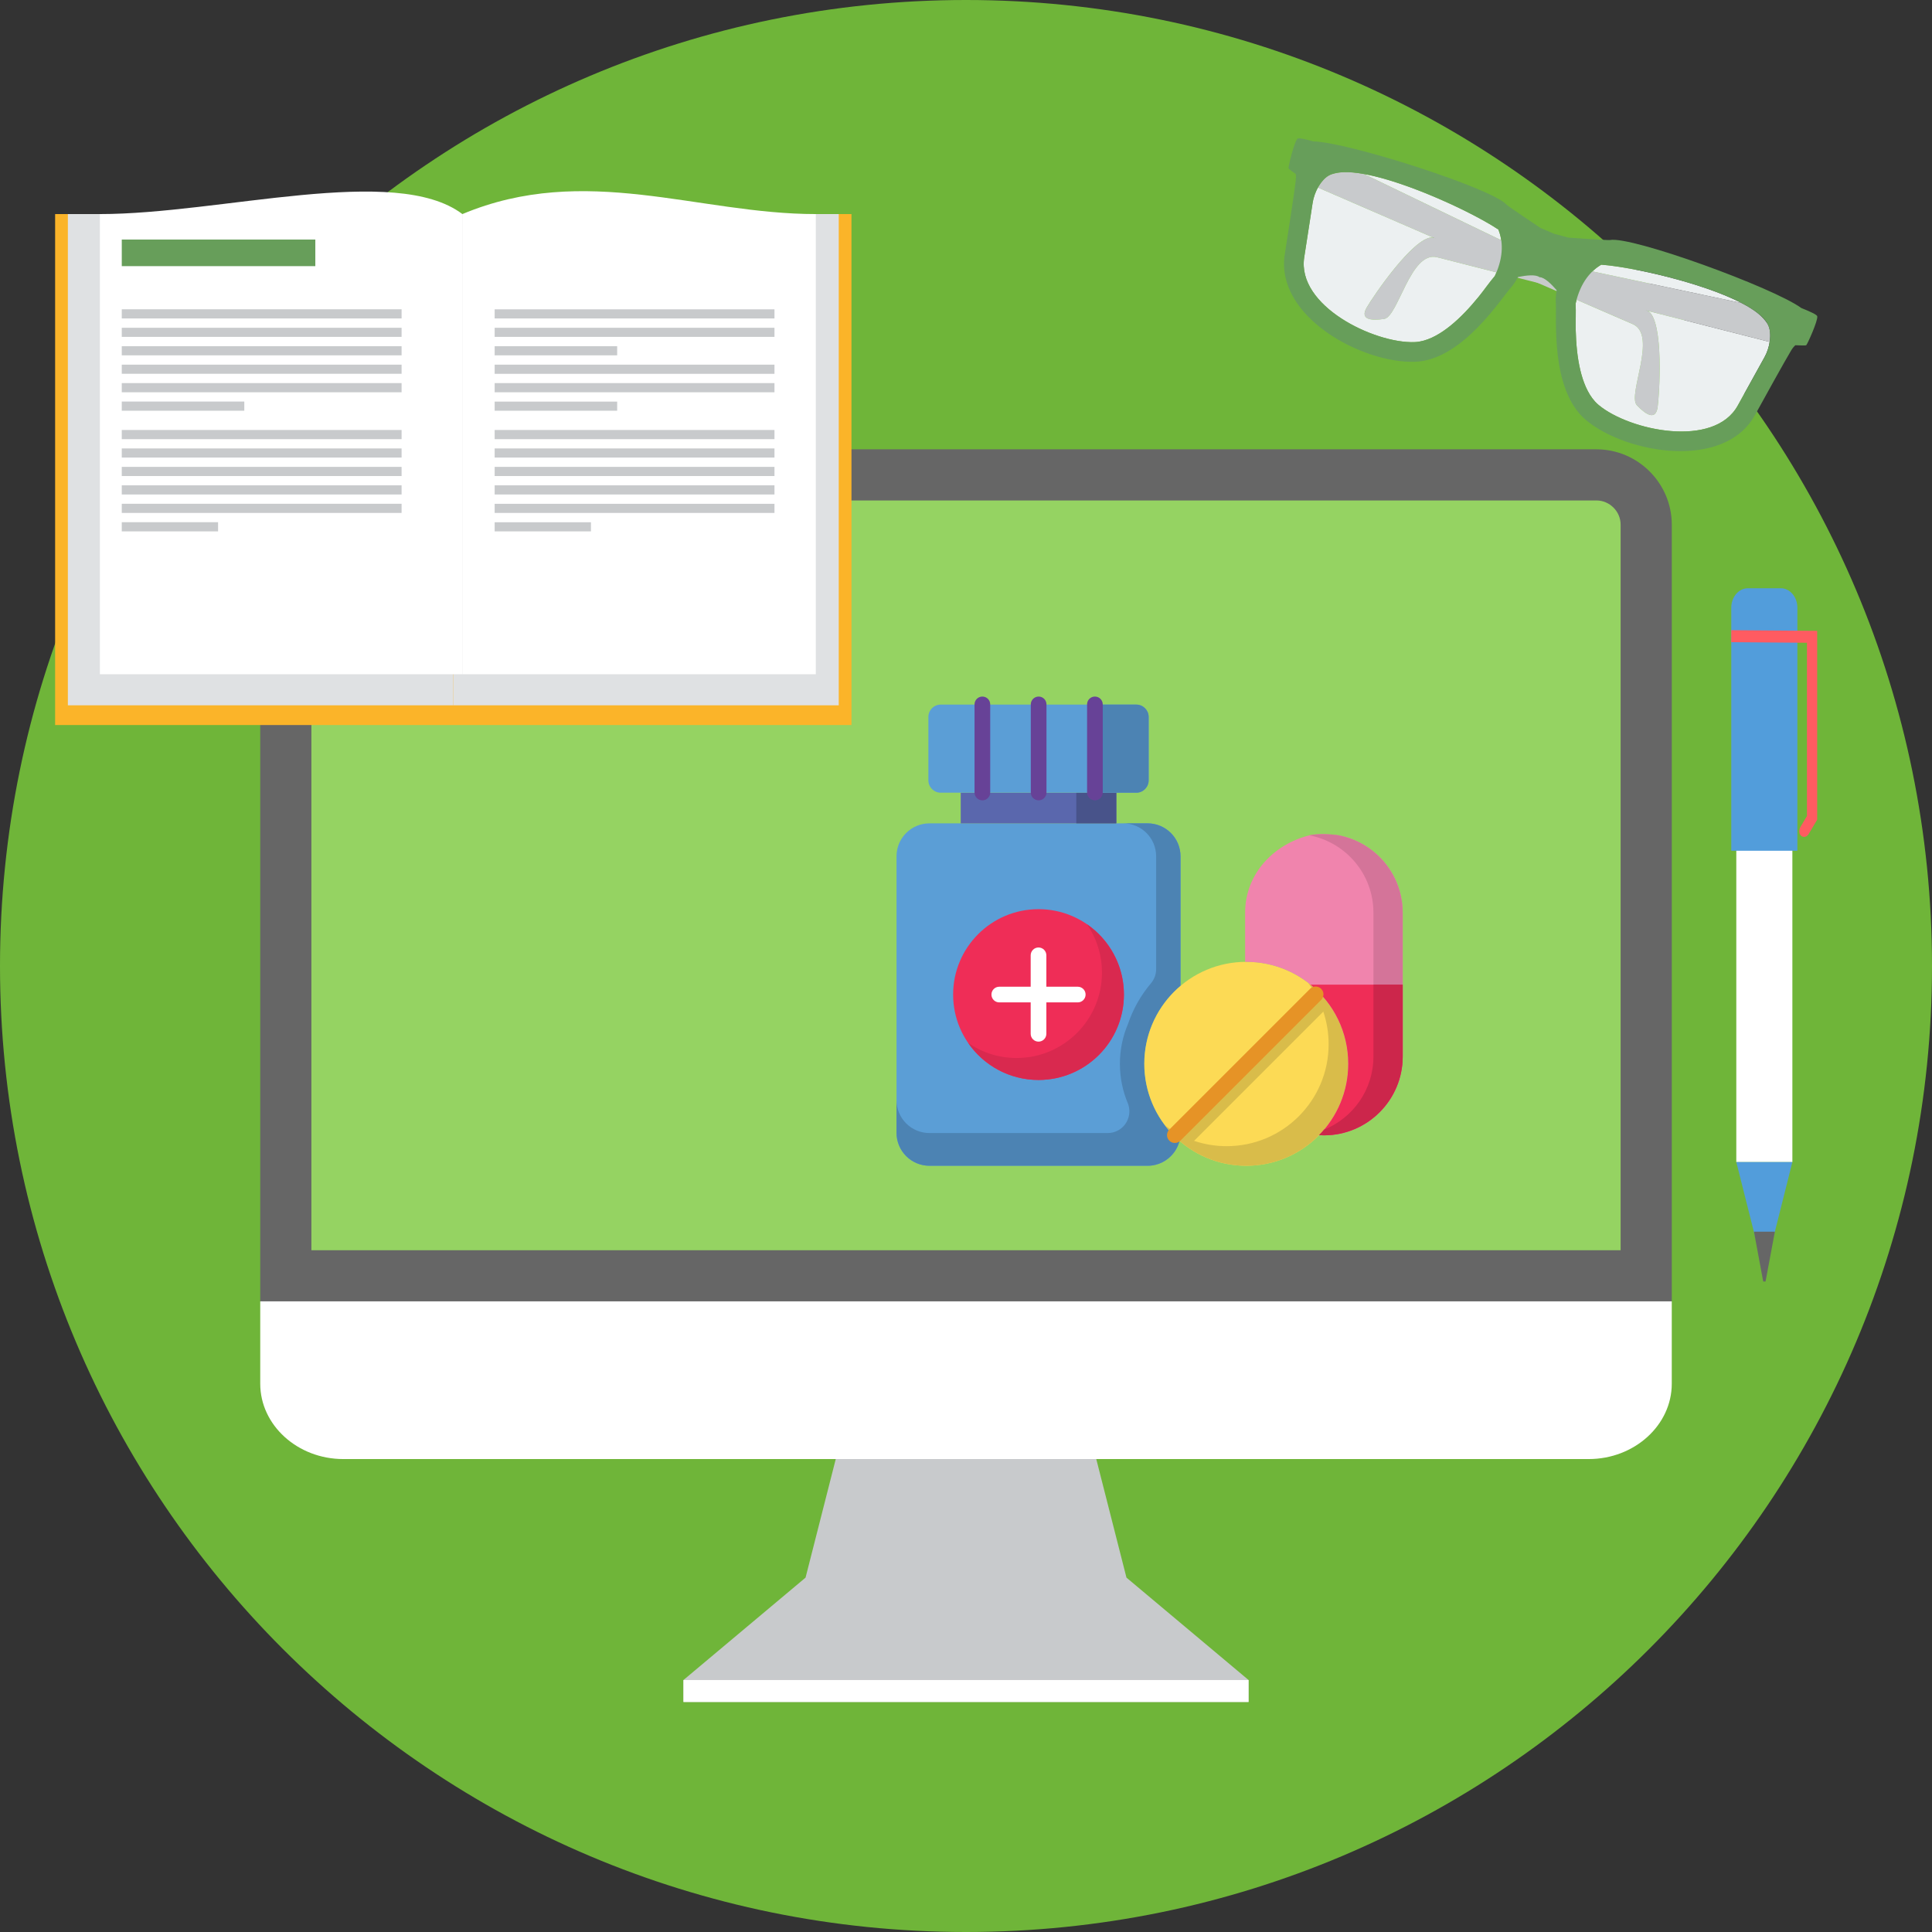 <?xml version="1.0" encoding="UTF-8" standalone="no"?>
<!-- Generator: Adobe Illustrator 19.0.0, SVG Export Plug-In . SVG Version: 6.00 Build 0)  -->

<svg
   xmlns:dc="http://purl.org/dc/elements/1.1/"
   xmlns:cc="http://creativecommons.org/ns#"
   xmlns:rdf="http://www.w3.org/1999/02/22-rdf-syntax-ns#"
   xmlns:svg="http://www.w3.org/2000/svg"
   xmlns="http://www.w3.org/2000/svg"
   xmlns:sodipodi="http://sodipodi.sourceforge.net/DTD/sodipodi-0.dtd"
   xmlns:inkscape="http://www.inkscape.org/namespaces/inkscape"
   version="1.1"
   id="Layer_1"
   x="0px"
   y="0px"
   viewBox="0 0 512 512"
   style="enable-background:new 0 0 512 512;"
   xml:space="preserve"
   sodipodi:docname="app-icon.svg"
   inkscape:version="0.92.4 (5da689c313, 2019-01-14)"
   inkscape:export-filename="D:\Projects\React\KatalogObat\assets\app-icon.png"
   inkscape:export-xdpi="96"
   inkscape:export-ydpi="96"><rect x="0" y="0" width="512" height="512" fill="#333333" stroke="none"/><defs
   id="defs87">
	
	
	
</defs><sodipodi:namedview
   pagecolor="#ffffff"
   bordercolor="#666666"
   borderopacity="1"
   objecttolerance="10"
   gridtolerance="10"
   guidetolerance="10"
   inkscape:pageopacity="0"
   inkscape:pageshadow="2"
   inkscape:window-width="1366"
   inkscape:window-height="705"
   id="namedview85"
   showgrid="false"
   inkscape:snap-nodes="false"
   inkscape:zoom="0.65186406"
   inkscape:cx="117.04071"
   inkscape:cy="301.82535"
   inkscape:window-x="-8"
   inkscape:window-y="-8"
   inkscape:window-maximized="1"
   inkscape:current-layer="Layer_1" />
<path
   style="fill:#6fb539;fill-opacity:1"
   d="M256,0c141.385,0,256,114.615,256,256S397.385,512,256,512C114.612,512,0,397.385,0,256  S114.615,0,256,0z"
   id="path2" />
<path
   style="fill:#C8CACC;"
   d="M223.11,380.281l-9.629,37.805l-32.36,27.14v5.815h74.882h74.882v-5.815l-32.36-27.14l-9.629-37.805  l-32.892-0.483L223.11,380.281z"
   id="path4" />
<path
   style="fill:#FFFFFF;"
   d="M181.121,445.226v5.815h74.882h74.879v-5.815H181.121z"
   id="path6" />
<path
   style="fill:#666666;"
   d="M88.928,119.077h334.15c10.98,0,19.961,8.981,19.961,19.961v205.84H68.969v-205.84  c0-10.98,8.981-19.961,19.961-19.961H88.928z"
   id="path8" />
<path
   style="fill:#95d362;fill-opacity:1"
   d="M82.52,331.32h346.963V139.035c0-3.499-2.909-6.408-6.405-6.408H88.928  c-3.499,0-6.405,2.909-6.405,6.408V331.32H82.52z"
   id="path10" /><g
   id="g3915"
   transform="matrix(0.262,0,0,0.262,237.588,184.595)"><path
     id="path3844"
     d="m 253.961,474.598 c 15.582,0 28.656,-10.699 32.293,-25.152 -21.828,-18.914 -35.637,-46.836 -35.637,-77.984 0,-31.625 14.234,-59.918 36.645,-78.836 V 161.547 c 0,-18.391 -14.91,-33.297 -33.301,-33.297 H 33.297 C 14.91,128.25 0,143.156 0,161.547 v 279.754 c 0,18.391 14.91,33.297 33.297,33.297"
     inkscape:connector-curvature="0"
     style="fill:#5b9ed6" /><path
     id="path3846"
     d="m 253.961,128.25 h -24.668 c 18.391,0 33.301,14.906 33.301,33.297 v 114.281 c 0,5.195 -1.859,10.211 -5.215,14.18 -10.148,11.988 -18.098,25.895 -23.227,41.102 -5.277,12.395 -8.203,26.027 -8.203,40.348 0,14.391 2.949,28.09 8.273,40.531 0.035,0.105 0.07,0.211 0.105,0.316 4.891,14.297 -5.566,29.191 -20.68,29.191 H 33.297 C 14.91,441.496 0,426.586 0,408.195 v 33.105 c 0,18.391 14.91,33.297 33.301,33.297 H 253.961 c 10.812,0 20.418,-5.156 26.5,-13.145 0.035,-0.047 0.07,-0.094 0.109,-0.145 0.242,-0.324 0.484,-0.656 0.719,-0.992 0.062,-0.09 0.121,-0.18 0.184,-0.27 0.203,-0.297 0.406,-0.602 0.602,-0.91 0.07,-0.113 0.145,-0.23 0.215,-0.344 0.176,-0.285 0.348,-0.574 0.516,-0.867 0.078,-0.133 0.156,-0.27 0.23,-0.402 0.156,-0.277 0.309,-0.559 0.453,-0.84 0.078,-0.148 0.156,-0.301 0.234,-0.453 0.137,-0.273 0.27,-0.547 0.398,-0.824 0.074,-0.164 0.152,-0.324 0.223,-0.484 0.125,-0.277 0.242,-0.555 0.359,-0.832 0.07,-0.168 0.141,-0.336 0.207,-0.504 0.113,-0.285 0.219,-0.57 0.324,-0.855 0.062,-0.168 0.125,-0.336 0.184,-0.504 0.109,-0.309 0.207,-0.621 0.305,-0.934 0.047,-0.148 0.098,-0.297 0.145,-0.445 0.137,-0.465 0.266,-0.93 0.387,-1.402 -1.125,-0.977 -2.227,-1.98 -3.309,-3.004 -0.129,-0.121 -0.258,-0.238 -0.387,-0.363 -1.039,-0.992 -2.059,-2.008 -3.055,-3.043 -0.141,-0.145 -0.277,-0.289 -0.414,-0.434 -1.004,-1.051 -1.984,-2.121 -2.941,-3.219 -0.094,-0.109 -0.191,-0.219 -0.285,-0.328 -0.996,-1.148 -1.973,-2.312 -2.918,-3.504 -13.977,-17.602 -22.332,-39.871 -22.332,-64.09 0,-31.625 14.238,-59.918 36.645,-78.836 V 161.547 C 287.262,143.156 272.352,128.25 253.961,128.25 Z m 0,0"
     inkscape:connector-curvature="0"
     style="fill:#4c83b3" /><path
     id="path3848"
     d="M 64.938,97.254 H 222.324 V 128.25 H 64.938 Z m 0,0"
     inkscape:connector-curvature="0"
     style="fill:#5a67ad" /><path
     id="path3850"
     d="m 181.852,97.254 h 40.473 V 128.25 h -40.473 z m 0,0"
     inkscape:connector-curvature="0"
     style="fill:#48538a" /><path
     id="path3852"
     d="M 32.227,52.695 V 84.75 c 0,6.906 5.602,12.504 12.504,12.504 H 242.527 c 6.906,0 12.504,-5.598 12.504,-12.504 V 20.637 c 0,-6.906 -5.598,-12.504 -12.504,-12.504 H 44.73 c -6.906,0 -12.504,5.602 -12.504,12.504 z m 0,0"
     inkscape:connector-curvature="0"
     style="fill:#5b9ed6" /><path
     id="path3854"
     d="m 198.902,8.133 v 89.121 h 43.625 c 6.906,0 12.504,-5.598 12.504,-12.504 V 20.637 c 0,-6.906 -5.598,-12.504 -12.504,-12.504 z m 0,0"
     inkscape:connector-curvature="0"
     style="fill:#4c83b3" /><path
     id="path3856"
     d="m 230,301.426 c 0,47.699 -38.668,86.371 -86.371,86.371 -47.699,0 -86.371,-38.672 -86.371,-86.371 0,-47.703 38.672,-86.375 86.371,-86.375 47.703,0 86.371,38.672 86.371,86.375 z m 0,0"
     inkscape:connector-curvature="0"
     style="fill:#ef2d57" /><path
     id="path3858"
     d="m 192.582,230.273 c 9.59,13.914 15.219,30.773 15.219,48.949 0,47.703 -38.672,86.371 -86.371,86.371 -18.18,0 -35.035,-5.625 -48.953,-15.219 15.578,22.598 41.629,37.422 71.152,37.422 47.703,0 86.371,-38.672 86.371,-86.371 0,-29.523 -14.82,-55.574 -37.418,-71.152 z m 0,0"
     inkscape:connector-curvature="0"
     style="fill:#d9294f" /><path
     id="path3860"
     d="m 456.895,371.457 c 0,56.965 -46.176,103.141 -103.141,103.141 -56.961,0 -103.137,-46.176 -103.137,-103.141 0,-56.961 46.176,-103.137 103.137,-103.137 56.965,0 103.141,46.176 103.141,103.137 z m 0,0"
     inkscape:connector-curvature="0"
     style="fill:#fcda55" /><path
     id="path3862"
     d="m 416.098,289.293 c 13.16,17.316 20.977,38.918 20.977,62.344 0,56.965 -46.176,103.141 -103.141,103.141 -23.426,0 -45.027,-7.816 -62.344,-20.977 18.84,24.789 48.629,40.797 82.168,40.797 56.961,0 103.137,-46.176 103.137,-103.141 0,-33.535 -16.008,-63.324 -40.797,-82.164 z m 0,0"
     inkscape:connector-curvature="0"
     style="fill:#d9bc4a" /><path
     id="path3864"
     d="m 282.938,445.441 c 3.949,3.43 8.164,6.566 12.605,9.375 L 437.816,312.539 c -2.809,-4.441 -5.941,-8.656 -9.375,-12.602 -0.637,0.352 -1.242,0.793 -1.785,1.336 L 284.273,443.656 c -0.543,0.543 -0.984,1.145 -1.336,1.785 z m 0,0"
     inkscape:connector-curvature="0"
     style="fill:#d9bc4a" /><path
     id="path3866"
     d="m 418.344,140.191 c -36.875,8.922 -65.746,39.203 -65.746,78.457 v 49.688 c 0.387,-0.004 0.77,-0.016 1.156,-0.016 56.965,0 103.141,46.176 103.141,103.141 0,28.105 -11.246,53.582 -29.48,72.184 1.617,0.102 3.242,0.164 4.883,0.164 C 476.316,443.809 512,408.125 512,364.109 V 218.648 c 0,-39.254 -28.387,-71.855 -65.746,-78.457 0,0 -18.355,-2.312 -27.91,0 z m 0,0"
     inkscape:connector-curvature="0"
     style="fill:#f084ad" /><path
     id="path3868"
     d="m 446.254,140.191 c -10.008,-1.371 -19.309,-1.371 -27.91,0 -0.281,0.051 -0.562,0.117 -0.844,0.168 36.938,6.945 64.898,39.332 64.898,78.289 v 145.461 c 0,33.461 -20.629,62.09 -49.859,73.902 -1.641,1.941 -3.348,3.82 -5.125,5.633 1.617,0.102 3.242,0.164 4.887,0.164 C 476.316,443.809 512,408.125 512,364.109 V 218.648 c 0,-39.254 -28.387,-71.855 -65.746,-78.457 z m 0,0"
     inkscape:connector-curvature="0"
     style="fill:#d47499" /><path
     id="path3870"
     d="m 418.75,291.379 c 23.27,18.91 38.145,47.758 38.145,80.078 0,28.109 -11.246,53.586 -29.48,72.188 1.617,0.098 3.242,0.164 4.883,0.164 C 476.316,443.809 512,408.125 512,364.109 v -72.73 z m 0,0"
     inkscape:connector-curvature="0"
     style="fill:#ef2d57" /><path
     id="path3872"
     d="m 482.398,364.109 c 0,33.461 -20.629,62.086 -49.859,73.902 -0.762,0.902 -1.539,1.785 -2.332,2.66 -0.137,0.148 -0.273,0.297 -0.406,0.445 -0.785,0.855 -1.578,1.703 -2.387,2.527 1.617,0.102 3.242,0.164 4.883,0.164 C 476.316,443.809 512,408.125 512,364.109 v -72.73 h -29.602 z m 0,0"
     inkscape:connector-curvature="0"
     style="fill:#cc264b" /><path
     id="path3874"
     d="m 183.316,293.496 h -31.758 v -31.758 c 0,-4.379 -3.551,-7.93 -7.93,-7.93 -4.379,0 -7.926,3.551 -7.926,7.93 v 31.758 h -31.758 c -4.379,0 -7.93,3.547 -7.93,7.926 0,4.379 3.551,7.93 7.93,7.93 h 31.758 v 31.758 c 0,4.379 3.547,7.93 7.926,7.93 4.379,0 7.93,-3.551 7.93,-7.93 v -31.758 h 31.758 c 4.379,0 7.93,-3.551 7.93,-7.93 0,-4.379 -3.551,-7.926 -7.93,-7.926 z m 0,0"
     inkscape:connector-curvature="0"
     style="fill:#ffffff" /><g
     id="g3882"
     style="fill:#674297"><path
       id="path3876"
       d="m 86.836,104.98 c -4.379,0 -7.93,-3.551 -7.93,-7.93 V 7.93 C 78.906,3.551 82.457,0 86.836,0 c 4.379,0 7.93,3.551 7.93,7.93 v 89.121 c 0,4.379 -3.551,7.93 -7.93,7.93 z m 0,0"
       inkscape:connector-curvature="0" /><path
       id="path3878"
       d="m 143.75,104.98 c -4.379,0 -7.93,-3.551 -7.93,-7.93 V 7.93 C 135.82,3.551 139.371,0 143.75,0 c 4.379,0 7.926,3.551 7.926,7.93 v 89.121 c 0.004,4.379 -3.547,7.93 -7.926,7.93 z m 0,0"
       inkscape:connector-curvature="0" /><path
       id="path3880"
       d="m 200.664,104.98 c -4.379,0 -7.93,-3.551 -7.93,-7.93 V 7.93 C 192.734,3.551 196.285,0 200.664,0 c 4.379,0 7.926,3.551 7.926,7.93 v 89.121 c 0.004,4.379 -3.547,7.93 -7.926,7.93 z m 0,0"
       inkscape:connector-curvature="0" /></g><path
     id="path3884"
     d="m 281.523,451.535 c -2.027,0 -4.055,-0.777 -5.605,-2.324 -3.094,-3.098 -3.094,-8.117 0,-11.215 L 418.301,295.613 c 3.098,-3.094 8.117,-3.098 11.215,0 3.098,3.098 3.098,8.117 0,11.215 L 287.133,449.211 c -1.551,1.547 -3.578,2.324 -5.609,2.324 z m 0,0"
     inkscape:connector-curvature="0"
     style="fill:#e69326" /></g>
<g
   id="g16">
	<path
   style="fill:#FFFFFF;"
   d="M443.036,344.875v21.829c0,10.98-9.899,19.961-22.004,19.961H90.968   c-12.103,0-22.002-8.981-22.002-19.961v-21.829H443.036z"
   id="path12" />
	
</g>

<path
   style="fill:#ffffff;fill-opacity:1"
   d="M460.138,307.959h14.859V169.412h-14.859V307.959z"
   id="path20" />
<g
   id="g26">
	<path
   style="fill:#529ddb;fill-opacity:1"
   d="M467.577,337.473l7.42-29.514h-14.857L467.577,337.473z"
   id="path22" />
	<path
   style="fill:#529ddb;fill-opacity:1"
   d="M463.189,155.893h8.758c2.408,0,4.378,2.321,4.378,5.157v64.41h-17.519v-64.41   c0-2.835,1.97-5.157,4.38-5.157H463.189z"
   id="path24" />
</g>
<path
   style="fill:#666666;"
   d="M467.273,339.606h0.616l2.471-13.199h-5.542l2.452,13.199H467.273z"
   id="path28" />
<path
   style="fill:#FF5B61;"
   d="M458.813,167.009l21.409,0.165l1.348,0.01v1.576v47.975v0.49l-0.249,0.42l-2.028,3.415  c-1.039,1.584-3.208,0.367-2.209-1.818l1.781-2.998v-45.905l-20.063-0.155l0.01-3.174V167.009z"
   id="path30" />





<g
   id="g3965"
   transform="matrix(0.879,0,0,0.879,9.212,-11.912)"><g
     id="g3952"><path
       style="fill:#fbb429"
       d="M 6.14,78.092 H 246.231 V 232.144 H 6.14 Z"
       id="path18"
       inkscape:connector-curvature="0" /><path
       style="fill:#dfe1e3"
       d="M 242.394,78.092 H 126.19 v 148.105 h 116.204 z"
       id="path32"
       inkscape:connector-curvature="0" /><path
       style="fill:#ffffff"
       d="m 235.48,78.092 c -35.515,0 -69.439,-15.536 -106.552,0 V 216.825 H 235.48 Z"
       id="path34"
       inkscape:connector-curvature="0" /><path
       style="fill:#dfe1e3"
       d="M 9.981,78.092 H 126.188 V 226.197 H 9.981 Z"
       id="path36"
       inkscape:connector-curvature="0" /><path
       style="fill:#ffffff"
       d="m 19.633,78.092 c 36.428,0 89.08,-15.266 109.295,0 V 216.825 H 19.633 Z"
       id="path38"
       inkscape:connector-curvature="0" /><path
       style="fill:#679e5a;fill-opacity:1"
       d="m 26.233,85.772 h 58.354 v 8.019 H 26.233 Z"
       id="path40"
       inkscape:connector-curvature="0" /></g><path
     style="fill:#c8cacc"
     d="m 26.233,143.187 h 84.361 v 2.759 H 26.233 Z m 112.419,0 v 0 h 84.364 v 2.759 h -84.364 z m 0,-36.383 v 0 h 84.364 v 2.759 h -84.364 z m 0,27.819 v 0 h 36.94 v 2.757 h -36.94 z m 0,-5.566 v 0 h 84.364 v 2.759 h -84.364 z m 0,-5.563 v 0 h 84.364 v 2.759 h -84.364 z m 0,-5.564 v 0 h 36.94 v 2.759 h -36.94 z m 0,-5.563 v 0 h 84.364 v 2.759 h -84.364 z m 0,58.635 v 0 h 29.034 v 2.759 h -29.034 z m 0,-5.561 v 0 h 84.364 v 2.757 h -84.364 z m 0,-5.564 v 0 h 84.364 v 2.757 h -84.364 z m 0,-5.566 v 0 h 84.364 v 2.759 h -84.364 z m 0,-5.563 v 0 h 84.364 v 2.757 H 138.652 Z M 26.233,106.801 v 0 h 84.361 v 2.759 H 26.233 Z m 0,27.819 v 0 h 36.94 v 2.757 h -36.94 z m 0,-5.566 v 0 h 84.361 v 2.759 H 26.233 Z m 0,-5.563 v 0 h 84.361 v 2.759 H 26.233 Z m 0,-5.563 v 0 h 84.361 v 2.759 H 26.233 Z m 0,-5.564 v 0 h 84.361 v 2.759 H 26.233 Z m 0,58.635 v 0 h 29.034 v 2.759 H 26.233 Z m 0,-5.561 v 0 h 84.361 v 2.757 H 26.233 Z m 0,-5.563 v 0 h 84.361 v 2.757 H 26.233 Z m 0,-5.566 v 0 h 84.361 v 2.759 H 26.233 Z m 0,-5.564 v 0 h 84.361 v 2.757 H 26.233 Z"
     id="path42"
     inkscape:connector-curvature="0" /></g><path
   inkscape:connector-curvature="0"
   id="path44"
   d="m 361.437,46.107 75.503,36.415 c 3.992,3.045 2.833,21.847 2.35,25.346 -0.485,3.502 -2.867,2.274 -5.49,-0.454 -2.623,-2.728 5.582,-18.621 -1.112,-21.524 L 349.263,49.706 c 0.818,-1.492 2.067,-3.019 3.525,-3.494 2.096,-0.685 4.462,-0.858 8.648,-0.102 v -0.003 z"
   style="fill:#c8cacc" /><path
   inkscape:connector-curvature="0"
   id="path46"
   d="m 461.557,80.319 -82,-17.401 c -5.02,-0.034 -15.609,15.541 -17.37,18.608 -1.757,3.064 0.876,3.552 4.622,3.001 3.746,-0.551 6.98,-18.143 14.054,-16.344 l 88.122,22.429 c 0.268,-1.679 0.212,-3.651 -0.651,-4.918 -1.235,-1.823 -3.003,-3.413 -6.775,-5.375 z"
   style="fill:#c8cacc" />
<path
   style="fill:#ECF0F1;"
   d="M467.572,94.738c-0.832,1.49-1.652,2.988-2.468,4.459c-1.527,2.744-3.045,5.493-4.559,8.244  c-6.29,11.442-28.638,6.715-36.837-0.071c-0.357-0.294-0.692-0.616-1.005-0.957c-2.028-2.222-3.19-5.361-3.885-8.244  c-0.839-3.489-1.144-7.166-1.235-10.749c-0.058-2.232,0.092-4.719-0.029-6.959c0.079-0.349,0.165-0.692,0.257-1.026l14.878,6.455  c6.697,2.904-1.511,18.794,1.112,21.522c2.623,2.731,5.005,3.955,5.49,0.454c0.485-3.499,1.642-22.301-2.353-25.346l-0.294-0.142  l32.339,8.234c-0.21,1.369-0.674,2.807-1.409,4.126H467.572z M422.01,71.923L422.01,71.923l39.542,8.391  c-10.547-5.49-29.488-9.642-37.207-10.169C423.581,70.593,422.786,71.175,422.01,71.923z M347.85,53.829L347.85,53.829  c-0.252,1.687-0.522,3.373-0.774,5.036c-0.475,3.106-0.952,6.209-1.443,9.312c-2.028,12.9,18.542,22.836,29.181,22.487  c0.464-0.013,0.923-0.066,1.38-0.144c2.964-0.514,5.807-2.287,8.118-4.144c2.796-2.245,5.291-4.965,7.557-7.743  c1.411-1.731,2.817-3.79,4.278-5.487c0.155-0.325,0.294-0.651,0.428-0.968l-15.712-4c-7.074-1.799-10.306,15.79-14.054,16.344  c-3.746,0.551-6.379,0.063-4.622-3.001c1.76-3.064,12.349-18.642,17.372-18.608l0.323,0.068l-30.616-13.278  c-0.674,1.212-1.186,2.633-1.411,4.129L347.85,53.829z M397.844,63.666L397.844,63.666l-36.41-17.561  c11.704,2.114,29.223,10.421,35.652,14.728C397.414,61.654,397.689,62.598,397.844,63.666z"
   id="path50" />
<path
   style="fill:#679e5a;fill-opacity:1"
   d="M348.023,37.464c9.162,0.194,47.324,12.402,51.219,16.764c0.433,0.485,9.047,6.19,9.036,6.206  l3.638,1.54l3.819,1.007c0.005-0.018,10.306,0.74,10.946,0.622c5.734-1.062,43.172,12.548,50.7,18.033  c2.109,0.837,4.255,1.794,4.205,2.201c0.252,1.044-2.631,7.449-2.922,7.659c-0.231,0.081-1.272,0.071-2.883-0.003  c-0.351,0.315-0.721,0.75-1.086,1.348c-1.513,2.481-7.536,13.383-9.584,17.112c-8.074,14.686-33.96,10.35-44.733,1.432  c-9.726-8.047-7.746-27.604-8.081-31.337c-0.066-0.734,0.029-1.844,0.226-3.153c-1.437-1.663-3.276-3.449-4.533-3.434  c-0.984-0.784-3.533-0.493-5.687-0.058c-0.648,1.154-1.254,2.091-1.752,2.631c-2.547,2.749-12.95,19.426-25.566,19.84  c-13.978,0.459-37.105-11.95-34.503-28.509c0.661-4.205,2.571-16.509,2.891-19.4c0.081-0.729,0.081-1.338,0.037-1.831  c-1.12-0.797-1.818-1.332-1.938-1.521c-0.102-0.346,1.537-7.174,2.374-7.845c0.194-0.328,2.159,0.123,4.173,0.69L348.023,37.464z   M347.852,53.829L347.852,53.829c-0.252,1.689-0.522,3.376-0.774,5.039c-0.475,3.106-0.952,6.209-1.44,9.312  c-2.03,12.9,18.539,22.839,29.178,22.487c0.464-0.013,0.923-0.066,1.38-0.144c2.964-0.514,5.807-2.287,8.118-4.142  c2.799-2.248,5.291-4.968,7.557-7.746c1.411-1.731,2.817-3.788,4.278-5.49c2.542-5.437,2.038-9.574,0.942-12.31  c-8.611-5.773-37.147-18.728-44.906-14.335c-1.973,1.117-3.83,4.05-4.333,7.331V53.829z M467.574,94.738L467.574,94.738  c1.611-2.901,1.936-6.358,1.06-8.446c-3.449-8.223-33.944-15.439-44.289-16.145c-2.542,1.495-5.472,4.456-6.791,10.314  c0.118,2.237-0.029,4.727,0.026,6.959c0.092,3.583,0.396,7.263,1.235,10.749c0.695,2.883,1.857,6.022,3.885,8.244  c0.312,0.341,0.648,0.664,1.005,0.957c8.199,6.786,30.547,11.515,36.837,0.071c1.513-2.752,3.032-5.5,4.559-8.244  c0.818-1.474,1.639-2.969,2.471-4.459H467.574z"
   id="path52" />
<g
   id="g54">
</g>
<g
   id="g56">
</g>
<g
   id="g58">
</g>
<g
   id="g60">
</g>
<g
   id="g62">
</g>
<g
   id="g64">
</g>
<g
   id="g66">
</g>
<g
   id="g68">
</g>
<g
   id="g70">
</g>
<g
   id="g72">
</g>
<g
   id="g74">
</g>
<g
   id="g76">
</g>
<g
   id="g78">
</g>
<g
   id="g80">
</g>
<g
   id="g82">
</g>
</svg>